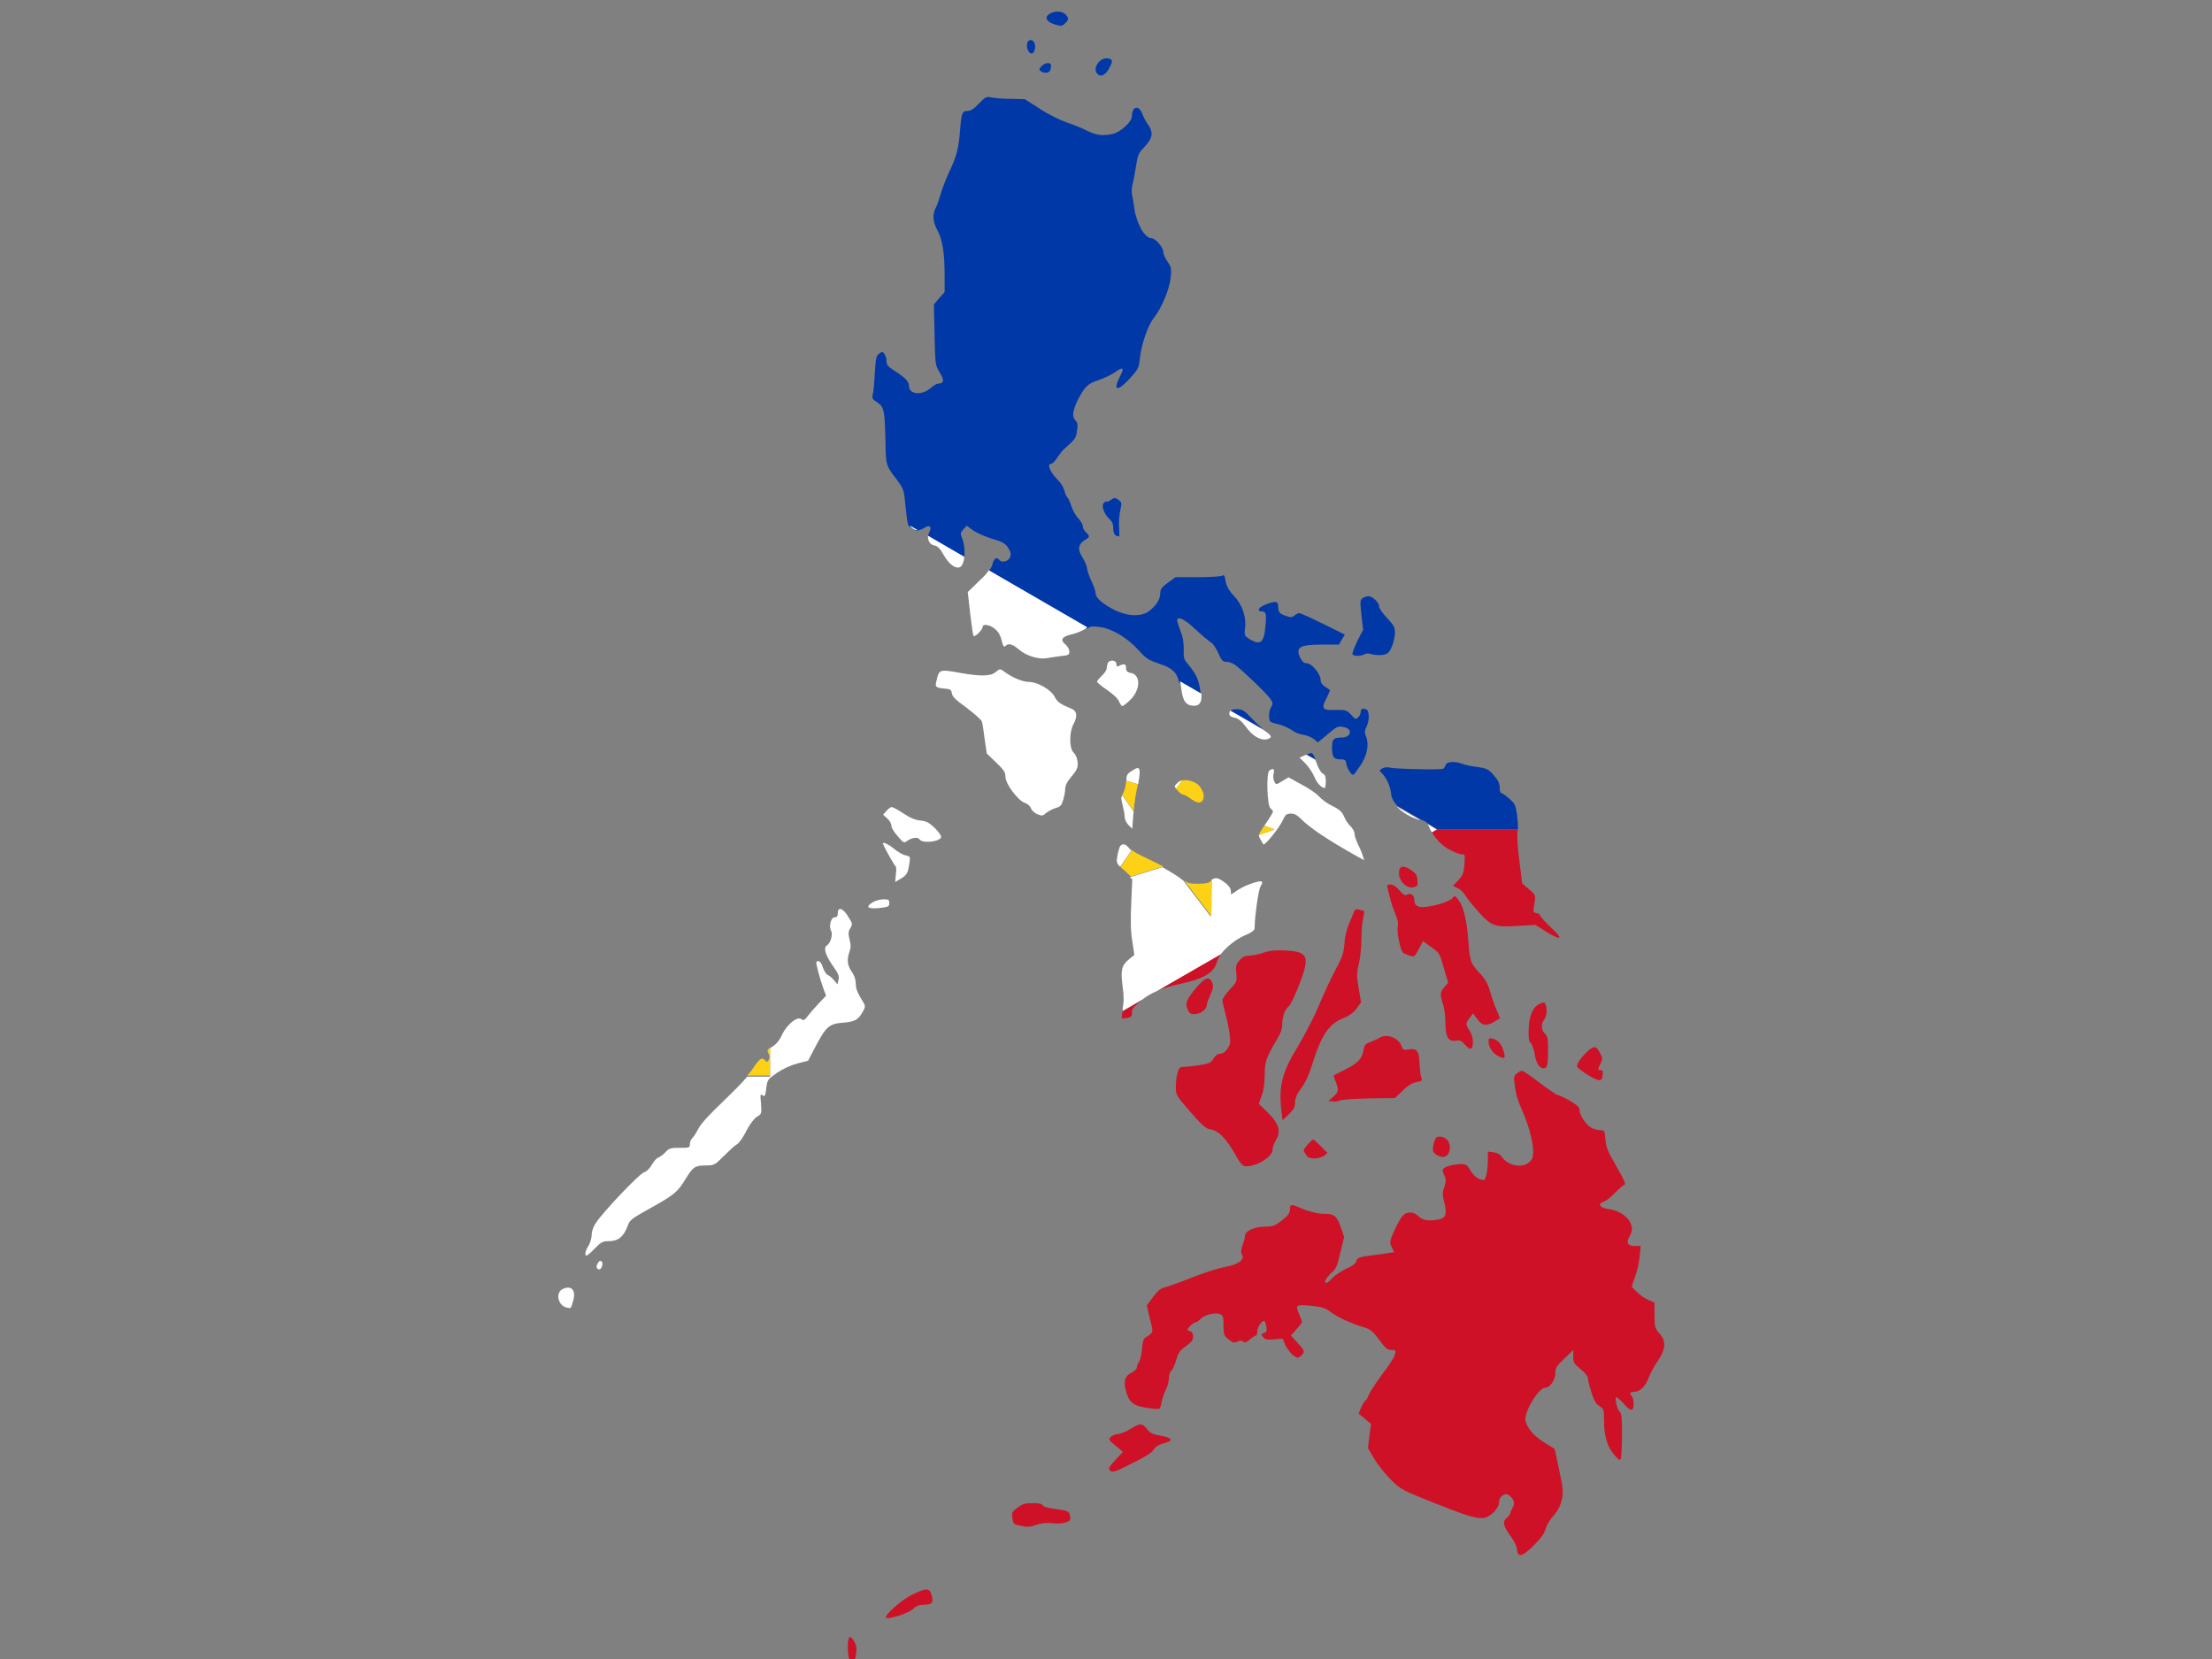 <?xml version="1.0" encoding="utf-8"?>
<!-- Generator: Adobe Illustrator 17.1.0, SVG Export Plug-In . SVG Version: 6.00 Build 0)  -->
<!DOCTYPE svg PUBLIC "-//W3C//DTD SVG 1.1//EN" "http://www.w3.org/Graphics/SVG/1.1/DTD/svg11.dtd">
<svg version="1.1" id="flag-icon-css-ph" xmlns="http://www.w3.org/2000/svg" xmlns:xlink="http://www.w3.org/1999/xlink" x="0px"
	 y="0px" viewBox="0 0 640 480" enable-background="new 0 0 640 480" xml:space="preserve">
<rect x="0" y="0" width="640" height="480" fill="#808080" stroke="none"/>
<g>
	<path fill="none" d="M245.7,480c0,0.1,0.1,0.2,0.2,0.3c0.7,0.5,1.2,0.4,1.5-0.3H245.7z"/>
	<path fill="#0038A8" d="M301.1,20.6c1.4,0.8,2.7,0.5,2.9-0.7c0.1-0.6,0.1-1.3,0-1.4c-0.6-0.5-1.9-0.2-2.7,0.7
		C300.6,20,300.6,20.2,301.1,20.6z"/>
	<path fill="#0038A8" d="M299.4,12.7c-0.4-1.4-1.9-1.5-2.2-0.2c-0.3,1.3,0.4,3,1.3,3C299.2,15.4,299.7,14,299.4,12.7z"/>
	<path fill="#0038A8" d="M267.5,152.7c1.4-1,2.2-0.3,1.4,1.2c-0.2,0.4-0.3,0.8-0.4,1.2l10.5,6.1c0.2-1.7,0-3.7-0.5-5.1
		c-0.7-1.8-0.7-1.9,0.2-2.9l1-1.1l1.9,1.4c1.1,0.7,3.5,1.8,5.5,2.4c3.1,0.9,3.7,1.3,4.6,2.6c0.8,1.3,0.9,1.8,0.5,2.8
		c-0.5,1.2-2.5,1.6-3.1,0.7c-0.6-1-1.6-0.4-1.9,1.1c-0.1,0.6-0.5,1.3-1.2,2.3l28.5,16.5c1-0.7,1.5-0.8,3.6-0.5
		c3.5,0.4,8.1,3.1,11.4,6.8c2.1,2.4,2.9,2.8,5.8,3.8c3.7,1.2,5.2,2.4,5.9,5.5l6.2,3.6c0-0.3-0.1-0.7-0.1-1.1
		c-0.4-3.2-1.2-4.9-3.3-7.5c-1.5-1.7-1.6-2.1-1.5-4.6c0-1.8-0.2-3.5-0.9-5.2c-0.5-1.4-1-2.8-1-3.1c0-1.5,2-0.6,5.3,2.5
		c1.9,1.8,3.9,3.4,4.5,3.8c0.6,0.3,1.5,1.7,2.1,3.1c1,2.2,1.3,2.5,2.5,2.5c0.8,0,2,0.5,2.9,1.3c2.8,2.3,8.5,7.8,9.5,9.2
		c0.9,1.3,1,1.5,0.3,2.7c-0.4,0.7-0.6,2-0.5,2.8c0.1,1.4,0.3,1.5,2.5,2c1.3,0.3,3.1,1.1,4,1.7c0.9,0.7,2.4,1.3,3.4,1.4
		c0.9,0.1,2.3,0.7,3,1.2l1.2,1l2.4-2c3.2-2.7,3.3-2.8,5.2-2.4c2.6,0.5,2,3-0.7,3c-2.3,0-2.8,0.4-2.8,2.8c0,2.8,0.5,3.5,2.4,3.5
		c1.3,0,1.6,0.2,1.7,1.2c0.2,1.3,1.4,3.3,2,3.3c0.2,0,1.1-1.2,2.1-2.7c2-3,2.6-6.2,1.6-8.5c-0.4-1.1-0.4-1.6,0.2-2.8
		c0.4-0.8,0.7-2.2,0.6-3.2c-0.1-1.4-0.4-1.8-1.2-1.9c-0.8-0.1-1.1,0.1-1.1,0.8c0,0.5-0.3,1.3-0.7,1.6c-0.7,0.7-0.8,0.7-2.1-0.7
		c-1.2-1.3-1.6-1.4-3.8-1.4c-4.7,0.2-5-0.2-3.1-3.8c0.5-1.1,0.9-2,0.8-2c-0.1,0-0.7-0.5-1.4-0.9c-0.9-0.6-1.3-1.2-1.3-2
		c0-1.7-2.6-4.8-4-4.8c-0.7,0-1.3-0.4-1.8-1.4c-1.6-3.2-0.4-4,6.2-4h4.9l0.8-1.4l0.9-1.5l-6.3-3.1c-3.4-1.7-6.5-3.1-6.9-3.1
		s-0.9,0.3-1.4,0.7c-0.7,0.6-1.1,0.6-2.4,0.1c-1.9-0.6-2.3-1.1-2.3-2.8c0-1.5-0.7-1.6-3.6-0.5c-2.1,0.8-2.7,2-1.1,2
		c1.2,0,1.4,0.7,1,4.6c-0.4,4.5-1.5,5.3-4.6,3.4c-1.4-0.9-1.5-1.1-1.3-2.9c0.5-3.3-0.7-7-3.2-9.6c-1.5-1.6-2.1-2.8-2.4-4.2
		c-0.2-1.7-0.4-2-1.1-1.6c-0.4,0.2-3.6,0.4-7.1,0.4h-6.3l-2.2,1.6c-1.8,1.3-2.2,1.9-2.2,3c0,1.7-1,3.4-3.1,5.1
		c-2.2,1.8-6.2,1.7-10.1-0.2c-3.4-1.7-5.5-3.5-5.5-4.8c0-0.6-0.5-2.1-1.1-3.3c-0.6-1.3-1.3-3.1-1.4-4c-0.1-0.9-0.8-2.3-1.4-3.3
		c-1.4-2.1-1.1-3.7,0.7-4.8c1.6-0.9,1.6-1.2,0.4-2.3c-0.5-0.4-0.9-1.2-0.9-1.7c0-0.5-0.6-1.6-1.4-2.4c-0.7-0.8-1.6-2.4-1.9-3.4
		s-0.8-2.2-1.2-2.6s-0.7-1.4-0.9-2.1c-0.2-0.8-1-2.1-1.7-2.8c-2.3-2.2-3.4-4.8-2.1-4.8c0.4,0,1.2-0.8,1.8-1.8c0.6-0.9,1.5-2.1,2-2.5
		c3.2-2.8,3.4-3.1,3.7-5.2c0.3-1.7,0.2-2.4-0.4-3c-1.1-1.2-0.9-2.7,0.6-5.9c2-3.9,2.9-4.8,6-5.8c1.5-0.5,3.6-1.5,4.8-2.3
		c2.4-1.7,2.8-1.4,1.4,1.3c-2.1,4.2-0.7,4.4,2.9,0.5c2.2-2.4,2.6-3.1,2.8-5c0.4-4.5,2.3-10.2,4.2-12.6c2.2-2.8,4.5-8.3,4.8-11.5
		c0.3-2.7,0.2-3.1-0.9-4.7c-0.7-1-1.2-2.2-1.2-2.7c0-1.4-2.3-4.1-3.5-4.1c-1.9,0-4.3-4.3-4.9-8.6c-0.2-1.5-0.5-3.4-0.7-4.1
		c-0.1-0.7-0.1-2.1,0.2-3c0.3-1,0.7-3.3,1-5.2c0.4-2.8,0.8-3.8,1.9-4.9c3-3.2,3.3-4.6,1.4-7.3c-0.5-0.7-1.2-2-1.5-2.9
		c-1.1-2.7-3-2.1-3,0.8c0,1.5-3.3,4.5-5.4,5c-3,0.7-4.8,0.5-7.6-0.9c-1.4-0.7-4.1-1.8-5.9-2.4c-1.8-0.6-5.3-2.3-7.7-3.9l-4.4-2.8
		l-4-0.1c-2.2,0-4.7-0.2-5.6-0.4c-1.5-0.3-1.8-0.2-3.7,1.8c-1.4,1.5-2.4,2.1-3.3,2.1c-1.5,0-1.7,0.5-2.1,5.3
		c-0.4,5.4-1,7.8-3.1,12.2c-1,2.1-2.1,5-2.5,6.4c-0.4,1.4-1,3.3-1.4,4c-1.1,2.1-0.9,4.1,0.4,6.6c1.5,2.8,2.1,6.5,2.1,12.8v5.1
		l-1.6,1.8l-1.5,1.8l0.2,8.8c0.2,8.6,0.2,8.8,1.5,10.9c1.4,2.2,1.2,3.2-0.5,3.2c-0.4,0-1.4,0.6-2.3,1.4c-2.5,2.1-6.1,1.7-6.1-0.7
		c0-1.3-1.1-2.5-4.3-4.5c-1.8-1.1-2.2-1.7-2.2-2.7c0-0.7-0.3-1.6-0.6-2.1c-0.5-0.7-0.7-0.7-1.5-0.1c-0.9,0.6-1,1.3-1.3,5.7
		c-0.1,2.8-0.4,5.6-0.6,6.2c-0.3,1,0,1.4,1.4,2.3c1.9,1.3,2.1,2.2,2.3,11.6c0.1,6.4,0.2,6.8,3.3,10.7c1.7,2.3,2,2.9,2.3,5.8
		c0.5,4.9,0.7,6.8,1.2,7.7l2.3,1.3C266.2,153.3,266.9,153.1,267.5,152.7z"/>
	<path fill="#0038A8" d="M391.3,189.3c0.4,0.6,2.4,0.6,3.5,0c0.6-0.3,1.3-0.3,2.1,0c0.7,0.2,2.1,0.3,3.1,0.2
		c1.5-0.3,1.9-0.6,2.7-2.4c0.5-1.2,0.9-3,0.9-4c0-1.6-0.3-2.2-2.3-4.3c-1.3-1.4-2.3-2.8-2.3-3.4c0-1.1-1.9-2.9-3.1-2.9
		c-0.5,0-1.3,0.3-1.7,0.6c-0.7,0.5-0.7,1.1-0.3,4.8l0.5,4.3l-1.7,3.3C391.8,187.4,391.2,189.1,391.3,189.3z"/>
	<path fill="#0038A8" d="M321.3,19c0.5-1.1,0.6-1.5,0.1-1.8c-1.1-0.7-2.6-0.3-3.6,0.9c-1.1,1.4-1.1,2.8,0.1,3.6
		C319,22.3,320.3,21.2,321.3,19z"/>
	<path fill="#0038A8" d="M362.2,207.9c-2.2-2.4-2.8-2.7-4.3-2.7c-0.8,0-1.5,0.1-1.8,0.4l9.5,5.5C364.6,210.3,363.3,209,362.2,207.9z
		"/>
	<path fill="#0038A8" d="M436.6,231c-1-0.9-2.1-1.6-2.3-1.6c-0.2,0-0.4-0.7-0.4-1.6c0-1.2-0.5-2.1-1.7-3.5c-1.6-1.8-2.1-2-4.8-2.4
		c-1.7-0.2-3.6-0.6-4.3-0.9c-2.1-0.8-4.5-0.7-4.8,0.3c-0.2,0.5-0.5,1-0.7,1.1c-0.6,0.4-13.8,0.1-15.4-0.3c-0.7-0.2-1.7-0.1-2.2,0.2
		c-1,0.6-1,0.6-0.1,1.5c1.4,1.5,2.3,3.6,2.6,5.9c0.1,1.2,0.8,2.4,1.8,3.5l6.9,4c0.9,0.3,1.5,0.6,1.9,1.1l2.7,1.6h23.4
		c0-0.1,0-0.2,0-0.3c0-0.7-0.1-2.5-0.3-4.1C438.5,232.9,438.3,232.5,436.6,231z"/>
	<path fill="#0038A8" d="M379.6,217.9c-0.2-0.1-0.8,0.1-1.5,0.4l2.5,1.4C380.2,218.7,379.8,218,379.6,217.9z"/>
	<path fill="#0038A8" d="M305.3,7.1c1.6,0.5,2,0.5,2.8-0.3c1.2-1,1.2-1.7,0.1-2.7c-1.1-1-3.3-1-4.7,0C302.1,5.1,302.9,6.4,305.3,7.1
		z"/>
	<path fill="#0038A8" d="M323.7,144.7c-1.1-0.8-1.2-0.8-2.4,0c-0.6,0.4-1.1,0.6-1.2,0.4c-0.1-0.1-0.5,0.1-0.8,0.5
		c-0.7,0.8,0.2,3.3,1.8,4.7c0.7,0.6,1,1.4,1,2.6c0,1.6,0.6,2.3,1.7,2.3c0.1,0,0.1-1.1,0-2.5c-0.1-1.3,0-3.5,0.3-4.9
		C324.6,145.6,324.6,145.4,323.7,144.7z"/>
	<path fill="#CE1126" d="M342.6,284.4c5.8-1.3,8.6-3.1,9.4-5.8c0.2-0.8,0.7-1.8,1.4-2.7l-18.4,10.6
		C336.8,285.8,339.2,285.2,342.6,284.4z"/>
	<path fill="#CE1126" d="M324.6,294.6c0.1,0.1,0.8,0,1.6-0.1c1.1-0.2,1.4-0.5,1.3-1.5c-0.1-1,0.5-1.7,2.6-3.4
		c0.1-0.1,0.3-0.2,0.4-0.3l-5.7,3.3C324.6,293.6,324.5,294.4,324.6,294.6z"/>
	<path fill="#CE1126" d="M447.2,290.7c-0.3-0.8-0.5-0.9-2-0.1c-1.7,0.8-2.8,3.4-2.9,7.1c-0.1,2.6,0,3.5,0.6,4.1
		c0.4,0.4,0.9,1.8,1.1,3c0.4,2.7,1.4,4.3,2.5,4.3c1.2,0,1.4-0.9,1.4-5.3c0-3.3-0.1-4-0.9-4.7c-1.1-1-1.2-2.9-0.2-4.1
		C447.5,294,447.7,292,447.2,290.7z"/>
	<path fill="#CE1126" d="M414.3,240.8c1.4,2.4,3.3,4.2,5.6,5.3c1.4,0.7,2.9,1.2,3.3,1.1c0.6-0.1,0.7,0.3,0.5,2.8
		c-0.2,2.7-0.5,3.3-1.8,4.7l-1.5,1.6l1.4,0.7c0.8,0.4,1.6,1.2,1.9,1.7c0.3,0.5,1.4,2.1,2.6,3.4c5,5.9,5.6,6.2,12.6,5.8l5.3-0.3
		l2.9,1.8c1.5,1,3.3,1.9,3.8,1.9c0.7,0,0.2-0.7-2.2-3c-1.7-1.6-3.1-3.2-3.1-3.4c0-0.3-0.5-0.6-1-0.7c-0.8-0.1-1-0.4-0.9-1.1
		c0.7-4.3,0.8-4-1.3-5.8l-2-1.7l-0.7-5.8c-0.7-5.3-0.8-7.4-0.6-9.9h-23.4L414.3,240.8z"/>
	<path fill="#CE1126" d="M247.7,478.5c0.2-1.6,0.1-2.5-0.5-3.5c-1.3-2.2-1.9-1.7-1.9,1.8c0,1.4,0.2,2.7,0.4,3.2h1.7
		C247.5,479.7,247.6,479.2,247.7,478.5z"/>
	<path fill="#CE1126" d="M463.1,305c-1.3-2.5-1.8-2.6-3.9-0.7c-1.8,1.7-2.9,3.3-2.9,4.2c0,0.7,5,3.9,6.2,4c0.8,0.1,1.1-0.2,1.2-1.4
		c0.1-1.1,0-1.5-0.6-1.5c-0.9,0-0.9-0.2,0-1.9C463.7,306.5,463.7,306.2,463.1,305z"/>
	<path fill="#CE1126" d="M304.7,436.5c-1.6-0.2-2.8-0.6-3-0.9c-0.1-0.5-1.1-0.7-2.9-0.7c-2.1,0-3,0.2-4.4,1.3
		c-1.6,1.2-1.7,1.4-1.5,2.9c0.3,2,0.3,1.9,2.7,2.4c1.5,0.4,2.5,0.3,4.2-0.3c1.6-0.5,3-0.7,4.7-0.5c1.3,0.2,3,0.1,3.8-0.2
		c1.3-0.4,1.5-0.7,1.3-1.8C309.4,437.2,309.1,437.1,304.7,436.5z"/>
	<path fill="#CE1126" d="M478.7,380.6v-3.7l-1.8-0.8c-1-0.4-2.5-1.5-3.3-2.3l-1.5-1.5l1-3c0.6-1.6,1.2-4.2,1.3-5.9l0.3-2.9h-1.7
		c-2.1,0-2.6-1-1.5-2.8c0.9-1.7,0.9-2.6,0-4.3c-1.1-1.9-3.6-3.3-6.2-3.6c-2.4-0.3-3.2-1.5-1.3-2.1c0.6-0.2,2.1-1.3,3.2-2.5
		c1.2-1.2,2.4-2.3,2.8-2.4c0.5-0.1-0.2-1.6-2.3-5.3c-2.5-4.3-3-5.5-3.2-7.8c-0.2-2.5-0.3-2.7-1.4-2.7c-0.7,0-1.8-0.3-2.5-0.6
		c-1.5-0.7-3.6-3.7-3.6-5.2c0-0.9-0.6-1.4-2.9-2.8c-1.6-0.9-3.2-1.6-3.5-1.6c-0.2,0-2.6-1.6-5.1-3.5s-4.8-3.5-5.1-3.5
		c-0.2,0-0.9,0.3-1.4,0.7c-1,0.7-1.1,1-0.7,3.8c0.2,1.9,0.9,4.3,1.9,6.5c2,4.4,3.4,9.5,3.4,12.3c0,1.6-0.2,2.4-1.1,3.1
		c-2,1.9-6.2,1.1-7.9-1.4c-0.5-0.8-1.3-1.2-2.4-1.4l-1.7-0.2v2c0,3.4-0.6,6.2-1.2,6.2c-1.4,0-2.9-1.1-3.9-2.8
		c-0.9-1.6-1.3-1.8-2.7-1.8c-2.3,0-5.3,0.9-5.3,1.7c0,0.3,0.2,1.2,0.6,1.8c0.4,0.9,0.4,1.6-0.1,3.1c-0.6,1.6-0.6,2.3,0,4.6
		c0.8,3.2,0.4,4.4-1.5,4.8c-3,0.6-4.8,0.3-6-0.9c-1.4-1.4-3.3-1.5-4.6-0.1c-0.5,0.6-1.6,2.5-2.4,4.3c-1.4,3.1-1.4,3.4-0.7,4.8
		l0.7,1.4l-4.1,0.6c-6.3,0.8-6.6,0.9-6.9,2c-0.1,0.7-1.1,1.4-2.8,2.1c-1.4,0.7-3.3,1.9-4,2.7c-0.8,0.8-1.6,1.5-1.8,1.5
		c-0.9,0-0.2-1.4,1.3-2.8c1.5-1.3,1.8-2,2.7-6l1.1-4.5l-1-2.9c-1-3.1-2-3.9-4.7-3.8c-1.9,0-4.7-0.7-7.2-1.8c-2.4-1.1-2.8-1-2.8,0.7
		c0,0.9-0.6,1.7-2.3,3c-2.1,1.6-2.6,1.8-5,1.8c-3,0-5.7,1.3-5.7,2.7c0,0.5-0.3,1.7-0.7,2.7c-0.5,1.4-0.5,2.1-0.1,2.8
		c0.8,1.4-1.2,2.8-5.1,3.5c-1.7,0.3-6.1,1.7-9.6,3.1c-3.5,1.4-7,2.6-7.8,2.8c-1,0.2-2,1-3.3,2.8l-1.8,2.4l0.9,3.9
		c1.1,4.1,1.1,3.9-1.3,5.4c-0.6,0.4-0.8,1.3-1,3.3c-0.1,1.5-0.5,3.2-0.8,3.7c-0.4,0.5-0.7,1.3-0.7,1.7c0,0.4-0.7,1-1.4,1.4
		c-1.9,0.8-2.5,2.4-1.8,5.1c0.9,3.5,2.1,4.5,5.9,5.1c1.9,0.3,3.6,0.4,3.8,0.3c0.2-0.1,0.6-1,0.7-2c0.2-0.9,0.7-2.5,1.2-3.5
		c0.5-0.9,0.9-2.5,0.9-3.3c0-0.9,0.3-1.9,0.7-2.2c0.4-0.3,1-1.7,1.4-3.1c0.6-2.1,1.1-2.8,2.8-4c1.6-1.2,2.1-1.7,2.1-2.8
		c0-1-0.3-1.4-1-1.6c-0.9-0.3-0.9-0.3,0.1-1.4c0.6-0.6,1.3-1.1,1.6-1.1s1-0.5,1.6-1.1c1.2-1.2,4.4-1.9,5.7-1.2
		c0.7,0.4,0.8,1,0.8,3.2c0,2.5,0.1,2.9,1.4,4c1.2,1,1.6,1.1,2.6,0.7c0.8-0.4,1.3-0.4,1.7,0c0.4,0.4,0.9,0.2,1.9-0.6
		c0.7-0.7,1.6-1.2,1.8-1.2c0.2,0,0.4-0.6,0.4-1.3c0-1.3,1.6-3.4,2.1-2.8c0.1,0.1,0.4,0.8,0.5,1.6c0.2,1.2,0.1,1.5-0.7,1.8
		c-0.9,0.3-0.9,0.4-0.2,1.2c0.6,0.7,1.3,0.8,3.2,0.6l2.4-0.2l0.8,1.9c0.5,1,1.5,2.3,2.2,2.9c1.4,0.9,1.4,0.9,2.3,0.2
		c1.2-1.2,1.2-1.4-1-3.8l-1.9-2.1l1.6-1.8c0.9-1,1.6-1.9,1.6-2.1s-0.3-1-0.7-2c-1.3-3-1.2-3.1,3.2-2.7c3.2,0.3,4.1,0.6,5.5,1.6
		c1.9,1.5,5.7,3.3,9.5,4.5c2.5,0.7,2.9,1.2,4.9,3.8c1.7,2.4,2.4,2.9,3.5,2.9c1.2,0,1.3,0.1,1,1.3c-0.1,0.7-1.8,3.3-3.6,5.6
		c-1.8,2.4-3.5,5.1-3.9,5.9c-0.3,0.9-0.8,1.7-1.1,1.9c-0.3,0.2-0.8,1.1-1.2,2l-0.7,1.7l1.8,1.5l1.8,1.5l-0.5,3.5l-0.4,3.5l1.9,3.2
		c1,1.7,3.2,4.4,4.8,6c2.8,2.8,3.3,3,13.1,6.9c12.1,4.8,13.8,5.1,16.5,2.5c1.1-1.1,1.6-2,1.6-2.9c0-1.8,1.9-3,3-2
		c1.4,1.2,1.7,2.2,0.9,3.6c-0.4,0.7-0.7,1.5-0.7,1.7c0,0.2-0.5,0.8-1,1.2c-1.3,1.1-0.9,2.4,1.2,5.3c0.9,1.2,1.7,2.8,1.8,3.7
		c0.2,2.6,1.5,2.3,4.9-1.1c2.1-2.1,3.1-3.5,3.4-4.8c0.3-1,1.3-2.7,2.3-3.8c1.2-1.3,1.9-2.7,2.3-4.3c0.6-2.6,0.5-3.4-1-10.4l-1-4.6
		l-2.9-1.8c-3.1-1.9-5-4.1-5.5-6.3c-0.6-2.3,3.7-9.6,5.7-9.6c1.3,0,2.9-2.2,2.9-4.1c0-1.6,0.3-2.1,2.6-4.3l2.6-2.5v1.9
		c0,1.7,0.2,2.1,2.1,3.6c1.2,1,2.1,2.1,2.1,2.5c0,0.4,0.4,2.3,1,4.1c0.8,2.6,1.3,3.4,2.3,4.1c1.3,0.8,1.4,0.9,1.4,4.4
		c0,4.4,1,7.6,3.1,9.9c1.4,1.6,1.5,1.6,1.8,0.7c0.1-0.6,0.3-3.7,0.3-6.9c0-4.6-0.1-6-0.7-6.5c-0.7-0.6-1.4-3.6-1-4.1
		c0.1-0.2,1,0.6,2,1.6c2.3,2.8,3.3,2.6,3-0.6c0-0.5-0.3-1.1-0.5-1.4c-0.7-0.8-0.5-1.2,0.7-1.2c1.7,0,3.3-1.6,4.2-4.1
		c0.5-1.2,1.6-3.4,2.7-4.9c2.2-3.3,2.4-5.6,0.6-7.7C478.8,384.4,478.7,383.8,478.7,380.6z"/>
	<path fill="#CE1126" d="M321.2,425.5c0.7,0.6,1.4,0.4,6.3-2.1c3.9-1.9,5.8-3.1,6.3-4c0.6-0.9,1.4-1.4,2.9-1.8
		c2.9-0.7,2.6-1.6-0.8-2.2c-2.3-0.4-3.1-0.7-4-1.9c-1.4-1.8-2.1-1.8-4.9,0c-1.2,0.7-2.8,1.4-3.5,1.4c-0.7,0-1.6,0.4-2.1,0.8
		c-0.7,0.8-0.7,0.9,1.4,2.6l2.1,1.8l-2.2,2.3C320.8,424.5,320.6,424.9,321.2,425.5z"/>
	<path fill="#CE1126" d="M264.2,465.5c0.9-0.9,1.8-1.2,3.2-1.2c2.3,0,2.8-0.7,2.1-2.9c-0.6-2-1.5-2-5.6,0c-3,1.5-7.6,5.5-7.6,6.6
		C256.4,468.8,263,466.8,264.2,465.5z"/>
	<path fill="#CE1126" d="M431.1,286.8c-0.6-2.2-1.4-3.6-3.2-5.5c-2.5-2.8-2.6-3.1-3.1-9.5c-0.4-5.4-1.4-9.7-2.8-11.4
		c-1-1.3-1.1-1.4-1.7-0.6c-0.4,0.5-2.1,1.3-3.9,1.8c-5.2,1.4-7.2,1.1-7.2-1.2c0-1.4-0.9-2.1-2-1.6c-0.7,0.4-1.1,0.2-2.3-1.2
		c-0.9-1.1-1.8-1.7-2.6-1.7c-0.9,0-1.1,0.2-0.9,0.8c0.1,0.5,0.5,1.9,0.8,3.2c0.3,1.3,1,3.3,1.5,4.5c0.7,1.5,0.9,2.6,0.7,3.8
		c-0.3,1.7,0.8,7,1.7,7.6c0.2,0.1,1,0.4,1.8,0.7c1.4,0.4,1.4,0.3,2.6-1.9l1.2-2.3l2.1,1.5c2.8,2,2.7,1.9,4,6.5l1.2,4l-1.1,1.3
		c-1.3,1.5-1.3,2.2-0.4,4.9c0.4,1.1,0.7,3.5,0.7,5.3c0,4.2,0.8,5.6,3,5.3c1.2-0.2,1.7,0,2.7,1.2c0.7,0.8,1.4,1.3,1.7,1.1
		c0.9-0.5,0.7-3.6-0.4-5.2c-1.2-1.8-1.2-2.1,0-3.7l1-1.3l1.2,1.6c1.3,2,2.8,2.2,5.1,0.7l1.5-0.9l-1-2.4
		C432.4,290.9,431.6,288.5,431.1,286.8z"/>
	<path fill="#CE1126" d="M378.3,331.2c-1.3,1.5-1.3,1.6-0.5,2.8c0.6,0.9,1.2,1.2,2.5,1.2c1,0,2.2-0.4,2.8-0.8l1-0.8l-2-2
		c-1.1-1.1-2.1-2-2.2-1.9C379.8,329.7,379,330.4,378.3,331.2z"/>
	<path fill="#CE1126" d="M365.9,311.2c0-4,0.5-5.3,3.4-10.2c1.3-2.1,1.7-3.3,1.7-4.8c0-2.1,0.8-4.2,2-5.2c0.4-0.3,1.5-2.7,2.6-5.3
		c3.5-9,3.1-10.3-3.6-10.7c-3-0.1-4.6,0-6.3,0.6c-1.3,0.5-3.1,0.8-4.1,0.9c-1.3,0-2.1,0.3-2.9,1.3c-1.1,1.2-1.2,1.6-1,3.8
		c0.2,2.4,0.2,2.5-1.9,4.7c-1.1,1.2-2.1,2.6-2.1,3.1c0,0.5,0.4,2.3,0.9,4.1c0.5,1.8,1,4.4,1.2,5.9c0.3,2.4,0.1,2.9-0.7,4.1
		c-0.7,0.9-1.4,1.4-2.1,1.4c-0.7,0-1.4,0.5-1.9,1.4c-0.7,1.2-1.2,1.4-4.2,1.9c-1.9,0.3-4,0.5-4.6,0.5c-0.9,0-1.2,0.3-1.6,1.7
		c-0.3,1-0.5,2.8-0.5,4.1c0,2.3,0.1,2.5,4.2,7.2c3,3.5,4.6,4.9,5.5,5c2.6,0.3,4.9,2.7,7.6,7.5c1.1,2.1,2,3.1,2.6,3.2
		c3,0.4,8.1-2.6,8.1-4.8c0-0.6,0.4-1.8,0.9-2.6c1.7-2.8,0.9-5.1-2.9-8.7l-2-1.9l0.8-2.3C365.6,315.7,365.9,313.4,365.9,311.2z"/>
	<path fill="#CE1126" d="M345.9,293.4c1.7-0.1,3.3-1.5,3.3-2.8c0-0.4,0.5-1.7,1-2.8c0.8-1.6,0.9-2.4,0.6-3.3
		c-0.8-2.2-2.1-1.8-4.8,1.4c-2.8,3.4-3.2,4.5-2.3,6.3C344.2,293.3,344.5,293.5,345.9,293.4z"/>
	<path fill="#CE1126" d="M409.1,256.7c1-0.3,1.2-0.5,1-2.1c-0.1-1.4-0.5-1.9-1.7-2.8c-1.9-1.3-3.2-1.4-3.5-0.2
		C404.1,254.2,406.7,257.3,409.1,256.7z"/>
	<path fill="#CE1126" d="M388.6,294.6c1.8-0.7,3-1.6,3.9-2.8l1.3-1.8l-0.7-4.1c-0.6-3.5-0.6-4.4,0.1-7.2c0.4-1.7,0.7-4.8,0.7-7
		c0-2.1,0.2-4.8,0.5-6c0.2-1.2,0.4-2.1,0.3-2.1c0,0-0.7-0.2-1.4-0.4c-1-0.2-1.4-0.1-1.5,0.5c-0.2,0.5-0.8,2-1.4,3.4
		c-0.7,1.5-1.3,3.9-1.4,5.8c-0.2,2.8-0.6,4-2.6,7.7c-1.3,2.4-3.4,7-4.8,10.3c-1.3,3.2-4.1,8.5-6.1,11.9c-4.7,7.6-5.6,11.7-4.7,19.1
		l0.3,2.2l1.8-1.7c1.4-1.4,1.8-2.1,1.8-3.4c0-1.2,0.5-2.5,1.9-4.3c1.3-1.8,2.4-4.4,3.5-8.1C382.4,299.5,384.6,296.2,388.6,294.6z"/>
	<path fill="#CE1126" d="M430.7,301.4c0,1.6,1.2,3.4,2.9,4.2c1.8,0.9,2.1,0.6,1.4-1.6c-0.6-2-1.6-3.1-3.2-3.5
		C430.8,300.3,430.7,300.3,430.7,301.4z"/>
	<path fill="#CE1126" d="M415.5,329.2c-0.3,0.3-0.7,1.4-0.8,2.3c-0.3,1.4-0.1,1.8,0.7,2.5c2.2,1.5,4.1,0.6,4.1-2.1
		c0-0.6-0.3-1.5-0.6-1.9C418.1,328.9,416.1,328.5,415.5,329.2z"/>
	<path fill="#CE1126" d="M387.7,318.4c0.7-0.3,4.6-0.5,8.6-0.6l7.3-0.1l2.2-2.1c1.5-1.5,2.8-2.3,4-2.5c1.6-0.3,1.8-0.5,1.4-1.4
		c-0.2-0.6-0.4-2.3-0.5-4c-0.1-3.6-0.7-4.4-3-4.1c-1.6,0.3-1.8,0.2-2.3-1.2c-1-2.3-4.4-3.4-6.3-2.1c-0.5,0.3-1.7,0.8-2.6,1.2
		c-1.5,0.5-1.7,0.8-2,2.3c-0.4,2.5-1.6,3.8-5.2,5.6c-1.8,0.9-3.3,1.7-3.4,1.7c-0.1,0.1,0.2,1.1,0.7,2.2c0.8,2.3,0.7,2.8-1.4,4.5
		l-0.9,0.8h1C385.9,318.9,386.9,318.7,387.7,318.4z"/>
	<path fill="#FFFFFF" d="M388.9,236.3c-0.6-1.4-1.3-2.1-3.4-3.1c-1.5-0.7-3.2-2-3.9-2.8c-0.7-0.8-2.9-2.3-5-3.4l-3.8-2.1l-1.8,1.1
		c-1.8,1.1-1.8,1.1-2.3,0.1c-0.3-0.5-0.4-1.5-0.2-2.3c0.3-1.4,0-1.6-1.2-0.9c-1,0.6-0.7,10.2,0.3,11c0.4,0.3,0.7,0.7,0.7,0.9
		c0,0.3-1,2-2.5,4.1l3,1.1l-4.6,1.6c0,0.3,0.2,0.7,0.5,1.3c0.4,0.8,0.8,1.4,0.9,1.4c0.7,0,4.5-4.8,5.4-6.7c0.9-1.9,1.2-2.2,2.5-2.2
		c1.1,0,1.9,0.5,3.1,1.7c2.1,2.2,7.7,6,15.4,10.3l2.7,1.5l-0.4-1.3c-0.2-0.7-0.8-2.2-1.4-3.3c-0.5-1.1-1-2.5-1-3.1s-0.6-1.6-1.2-2.2
		C390.1,238.5,389.3,237.2,388.9,236.3z"/>
	<path fill="#FFFFFF" d="M377.6,218.5l-1.6,0.7l1.7,1.7c0.9,0.9,2.1,2.7,2.6,3.9c0.8,1.9,2.1,3.2,3,3.2c0.1,0,0.3-0.8,0.3-1.9
		c0-1.3-0.2-2-0.9-2.3c-0.5-0.2-1.3-1.6-1.8-3.1c-0.1-0.3-0.2-0.6-0.4-0.9l-2.5-1.4C377.9,218.4,377.8,218.4,377.6,218.5z"/>
	<path fill="#FFFFFF" d="M355.8,205.9c-0.4,1,0.1,1.5,1.6,1.8c0.9,0.2,1.9,1,3,2.5c1.9,2.7,4.3,4.1,6.1,3.7c1.6-0.4,1.6-0.9-0.2-2.2
		c-0.2-0.1-0.4-0.3-0.7-0.5l-9.5-5.5C355.9,205.6,355.9,205.7,355.8,205.9z"/>
	<path fill="#FFFFFF" d="M341.8,199.3c0.4,3.6,1.4,4.9,3.7,4.9c1.6,0,2.3-1.1,2.1-3.5l-6.2-3.6C341.6,197.7,341.7,198.5,341.8,199.3
		z"/>
	<path fill="#FFFFFF" d="M310.1,205.1c-3.2-1.3-4.2-2-4.9-3.4c-1-2.1-5-4.4-7.5-4.4c-1.7,0-4.5-1.1-6.9-2.8c-1.5-1.1-1.4-1.1-2.8,0
		c-1.4,1.2-4.5,1.2-10.1,0.2c-6.2-1.1-6.2-1.1-7,2.5c-0.4,1.6-0.2,1.8,3,2.1c1.1,0.1,1.4,0.4,1.5,1.3c0.1,0.9,1.2,2,4.3,4.2
		c2.2,1.7,4.2,3.4,4.4,4s0.5,2.8,0.8,5.1l0.6,4.1l2.7,2.6c2.2,2.1,2.7,2.8,2.7,4.1c0,2.1,3.6,6.9,5.6,7.6c0.8,0.2,1.6,1,1.8,1.6
		c0.2,0.6,1.1,1.4,1.9,1.7c1.3,0.5,1.5,0.5,2.5-0.4c0.6-0.5,1.8-1.1,2.7-1.4c1.4-0.4,1.7-0.7,2.2-2.3c0.3-1,0.6-2.5,0.6-3.3
		c0-0.9,0.6-2.1,1.4-3c0.7-0.8,1.6-2,1.9-2.6c0.7-1.4,0.2-3.8-0.9-4.9c-1.3-1.2-1.2-6.1,0-8.2C311.8,207.3,311.6,205.7,310.1,205.1z
		"/>
	<path fill="#FFFFFF" d="M320.4,199.7c1.8,1.2,3.1,2.5,3.4,3.3c0.3,0.7,0.7,1.3,0.9,1.3c0.2,0,1.2-0.7,2.1-1.6
		c3.2-2.9,3.4-7.4,0.4-8c-1.1-0.2-1.4-0.6-1.4-1.4c0-1.2-0.5-1.4-1.9-0.7c-0.7,0.4-0.9,0.3-0.9-0.5c0-1.2-2.1-1.3-2.5-0.2
		c-0.1,0.4-0.3,1.1-0.3,1.5c0,0.4-0.6,1.4-1.4,2.1c-0.7,0.7-1.4,1.5-1.4,1.7C317.4,197.5,318.8,198.6,320.4,199.7z"/>
	<path fill="#FFFFFF" d="M327.4,223.1c-1.3,0.8-1.5,1.2-1.5,2.8l3.4,1C330.2,221.9,329.8,221.4,327.4,223.1z"/>
	<path fill="#FFFFFF" d="M324.8,232.9c0.3,1.2,0.6,2.7,0.6,3.4c0,0.8,0.5,1.8,1.1,2.4l1.1,1.1l0.3-4.1c0-0.3,0.1-0.6,0.1-0.9
		l-3.3-4.7C324.3,230.8,324.4,231.4,324.8,232.9z"/>
	<path fill="#FFFFFF" d="M340.3,228.2l1.8-2.4c-0.6,0.1-1.2,0.4-1.5,0.8C339.8,227.4,339.7,227.5,340.3,228.2z"/>
	<path fill="#FFFFFF" d="M266.3,237.4c-1.4-0.1-3.1-0.8-5-2.1c-1.5-1-3-1.8-3.3-1.8c-0.3,0-1,0.5-1.5,1.1l-1,1.1l1.2,1.1
		c0.7,0.6,1.2,1.5,1.2,2.1c0,0.6,0.8,1.9,1.8,3c1.8,2.1,1.8,2.1,2.9,1.3c1.2-0.8,3-1.1,3.4-0.4c0.8,1.4,6.3,0.7,6.3-0.7
		c0-0.4-0.8-1.5-1.9-2.6C268.8,238,268.1,237.6,266.3,237.4z"/>
	<path fill="#FFFFFF" d="M413,238.4c0.2,0.3,0.4,0.6,0.6,1.1c0.2,0.4,0.4,0.9,0.7,1.3l1.4-0.8L413,238.4z"/>
	<path fill="#FFFFFF" d="M265.6,153.4l-2.3-1.3c0.1,0.2,0.2,0.4,0.4,0.5C264.2,153.1,264.9,153.4,265.6,153.4z"/>
	<path fill="#FFFFFF" d="M270.3,157.8c1,0.2,1.7,0.9,2.7,2.7c1.6,2.9,3.8,4.4,5,3.4c0.5-0.4,0.9-1.5,1-2.8l-10.5-6.1
		C268.4,156.4,269.1,157.6,270.3,157.8z"/>
	<path fill="#FFFFFF" d="M410.9,237.3c0,0,0.1,0,0.1,0l-6.9-4C405.7,235.1,408.1,236.5,410.9,237.3z"/>
	<path fill="#FFFFFF" d="M283.5,167.9l-3.5,3.4l0.7,6.2c0.4,3.4,0.8,6.3,1,6.5c0.4,0.4,2.6-1.8,2.6-2.6c0-1,2.1-0.7,3.6,0.6
		c0.9,0.7,1.6,1.9,1.9,3.3c0.4,1.6,0.7,2.1,1.1,1.6c0.9-0.9,2-0.6,4,1.1c2.1,1.8,5.8,2.9,8.1,2.4c0.8-0.1,2.6-0.4,4-0.6
		c2.1-0.2,2.4-0.3,2.4-1.3c0-0.6-0.5-1.5-1.1-2c-1.7-1.4-1.1-2.3,1.9-3c1.4-0.3,3.2-1.1,4-1.7c0.1-0.1,0.3-0.2,0.4-0.3l-28.5-16.5
		C285.5,165.9,284.7,166.8,283.5,167.9z"/>
	<path fill="#FFFFFF" d="M326.6,245.3c-1-1.2-1.8-1.3-2.5-0.5c-0.2,0.3-0.6,1.6-0.8,2.8c-0.3,1.7-0.3,2.1,0.8,3.2l3.3-4.8
		C327,245.8,326.7,245.5,326.6,245.3z"/>
	<path fill="#FFFFFF" d="M324.8,292.5l5.7-3.3c1.3-1,2.7-1.8,4.3-2.5l18.4-10.6c1.6-2.1,4.2-4.2,6.8-5.4c2-0.8,3-1.5,3-2.1
		c0-3.2,1.1-11.2,1.7-12.1c0.4-0.6,0.6-1.2,0.4-1.4c-0.5-0.5-4.6,0.9-6.8,2.3l-2.1,1.4l-0.1-1.2c-0.1-0.8-0.8-1.6-1.9-2.4
		c-1.8-1.3-2.6-1.4-3.7-0.6l-0.2,10.6l-7.9-10.4c-0.1-0.1-0.2-0.2-0.3-0.2c-0.9-0.8-3.1-2.2-5.8-3.7l-9.4,2.9l0.7,0.6l-0.3,6.9
		c-0.2,4.8-0.2,8.1,0.3,10.9l0.6,4.1l-1.5,1.2c-2.2,1.8-2.5,3.2-1.9,7.8c0.4,3.1,0.4,4.5,0,6.6C324.9,292,324.9,292.2,324.8,292.5z"
		/>
	<path fill="#FFFFFF" d="M254.7,262.7c2.3-0.3,2.6-0.4,2.6-1.4s-0.2-1.1-1.7-1.1c-1,0-2.3,0.4-3,0.8
		C250.2,262.4,251,263.1,254.7,262.7z"/>
	<path fill="#FFFFFF" d="M220.6,316.9c0.7,0.5,0.8,0.2,1.1-2c0.3-2.5,0.4-2.6,3.1-4.5c1.8-1.2,4-2.2,5.9-2.7l3.1-0.8l2.1-4
		c3.1-5.9,4-6.7,8-7c3.5-0.3,4.4-0.8,5.8-3.3c0.8-1.5,0.8-1.5-0.7-3.9c-1-1.6-1.4-2.9-1.4-4.1c0-1.2-0.4-2.4-1.2-3.5
		c-1.3-1.9-1.4-3.5-0.6-5.8c0.4-1.1,0.4-2,0-3.5c-0.4-1.6-0.4-2.2,0.2-3.2c0.7-1.2,0.7-1.4-0.6-3.4c-1.4-2.4-3-3-3-1
		c0,0.8-0.2,1.2-0.9,1.2c-1.1,0-1.8,2.7-1,4c0.5,0.9-0.2,3.5-1.2,4.1c-1.1,0.7-0.6,2.6,1.5,5.7c1.8,2.5,2.1,3.3,1.8,4.3l-0.3,1.3
		l-1-1.2c-0.6-0.7-1.4-1.4-1.8-1.5c-0.4-0.1-1-1.1-1.4-2.1c-0.5-1.7-1.2-2.3-1.9-1.7c-0.2,0.3,0.9,4.6,2.1,7.9l0.7,1.9l-2.2,2.3
		c-1.2,1.3-2.6,2.9-3.2,3.7c-0.8,1.1-1.2,1.2-1.7,0.8c-1.2-1-4.2,1.5-5.6,4.4c-0.8,1.8-1.7,2.8-2.8,3.5c-0.3,0.2-0.5,0.3-0.7,0.5
		v8.2h-6.6c-1.6,1.9-4.1,4.4-6.7,6.9c-4.1,3.9-6.7,6.7-7.4,8.1c-0.6,1.2-1.4,2.4-1.8,2.8c-0.4,0.4-0.7,1.1-0.7,1.7
		c0,1.1-0.1,1.1-2.9,1.1c-2.6,0-3.1,0.1-4.1,1.2c-0.6,0.7-1.6,1.4-2.1,1.6c-0.6,0.2-1.4,1.2-1.9,2.1c-0.6,1-1.4,1.9-2.3,2.2
		c-1.4,0.5-11.6,11.2-13.8,14.5c-0.8,1.1-1.3,2.5-1.3,3.5c0,0.9-0.4,2.3-0.9,3.2c-1,1.5-1.2,2.9-0.6,2.9c0.2,0,1.3-0.9,2.4-2.1
		c1.9-1.9,2.3-2.1,4.2-2.1c2.6,0,4.2-1.4,5.3-4.4c0.6-1.7,1.1-2.1,6.3-5c6.9-3.8,8.2-4.8,10.4-8.5c2.2-3.6,2.8-4,5.9-4
		c2.4,0,2.6-0.1,5.2-2.7c1.5-1.5,3.2-3.1,3.8-3.4c0.7-0.4,1.9-2.2,2.8-4c1-1.9,2.2-3.5,3-4c1.3-0.7,1.4-0.9,1.2-3.7
		C219.9,316.7,220,316.4,220.6,316.9z"/>
	<path fill="#FFFFFF" d="M259,255.2l1.5-0.9c1.9-1.1,2.2-1.7,2.6-4.4c0.3-2.1,0.3-2.1-1-2.4c-0.8-0.1-2.3-1-3.4-1.9
		c-1.8-1.5-3.6-2.2-3.2-1.4c0.9,2.1,3.3,6.2,3.6,6.4c0.2,0.1,0.3,1.2,0.1,2.4L259,255.2z"/>
	<path fill="#FFFFFF" d="M163.9,378.3c1.4,0.3,1.2,0.5,1.9-1.8c0.9-3.1-0.3-4.7-2.9-3.6C160.6,373.9,161.4,377.7,163.9,378.3z"/>
	<path fill="#FFFFFF" d="M172.9,365.6c-0.4,0.7-0.4,1.1,0,1.5c0.6,0.6,1.4-0.3,1.4-1.4C174.3,364.6,173.4,364.5,172.9,365.6z"/>
	<path fill="#FCD116" d="M340.7,228.7c0.6,0.7,1.3,1.2,1.6,1.2s1.3,0.5,2.2,1.2c2,1.4,2.9,1.4,3.5,0.4c0.6-1,0.2-2.6-1-4.1
		c-1.1-1.3-3.4-1.9-5-1.6l-1.8,2.4C340.4,228.3,340.5,228.5,340.7,228.7z"/>
	<path fill="#FCD116" d="M325.8,226c0,1.1-0.4,2.7-0.8,3.4c-0.1,0.2-0.2,0.4-0.3,0.6l3.3,4.7c0.2-2.2,0.6-5,1-6.7
		c0.1-0.4,0.2-0.7,0.2-1.1l-3.4-1C325.8,225.9,325.8,226,325.8,226z"/>
	<path fill="#FCD116" d="M368.8,240l-3-1.1c-0.3,0.4-0.6,0.9-0.9,1.4c-0.4,0.6-0.6,0.9-0.6,1.3L368.8,240z"/>
	<path fill="#FCD116" d="M330.5,247.7c-1.1-0.5-2.3-1.2-3-1.7l-3.3,4.8c0.3,0.3,0.7,0.7,1.3,1.2l1.7,1.6l9.4-2.9
		C334.6,249.7,332.4,248.6,330.5,247.7z"/>
	<path fill="#FCD116" d="M350.7,254.7c-0.1,0.1-0.2,0.2-0.3,0.2c-0.7,0.6-1.7,0.8-3.8,0.8c-2.3,0-3.1-0.2-4-1l7.9,10.4L350.7,254.7z
		"/>
	<path fill="#FCD116" d="M222.8,303.1c-0.6,0.4-0.8,0.8-0.7,1.1c0.1,0.4,0.4,0.9,0.5,1.2c0.1,0.3,0,0.9-0.2,1.3
		c-0.3,0.6-0.6,0.6-1,0.1c-1-1-1.6-0.6-3.6,2.4c-0.3,0.5-0.9,1.2-1.6,2h6.6V303.1z"/>
</g>
</svg>
